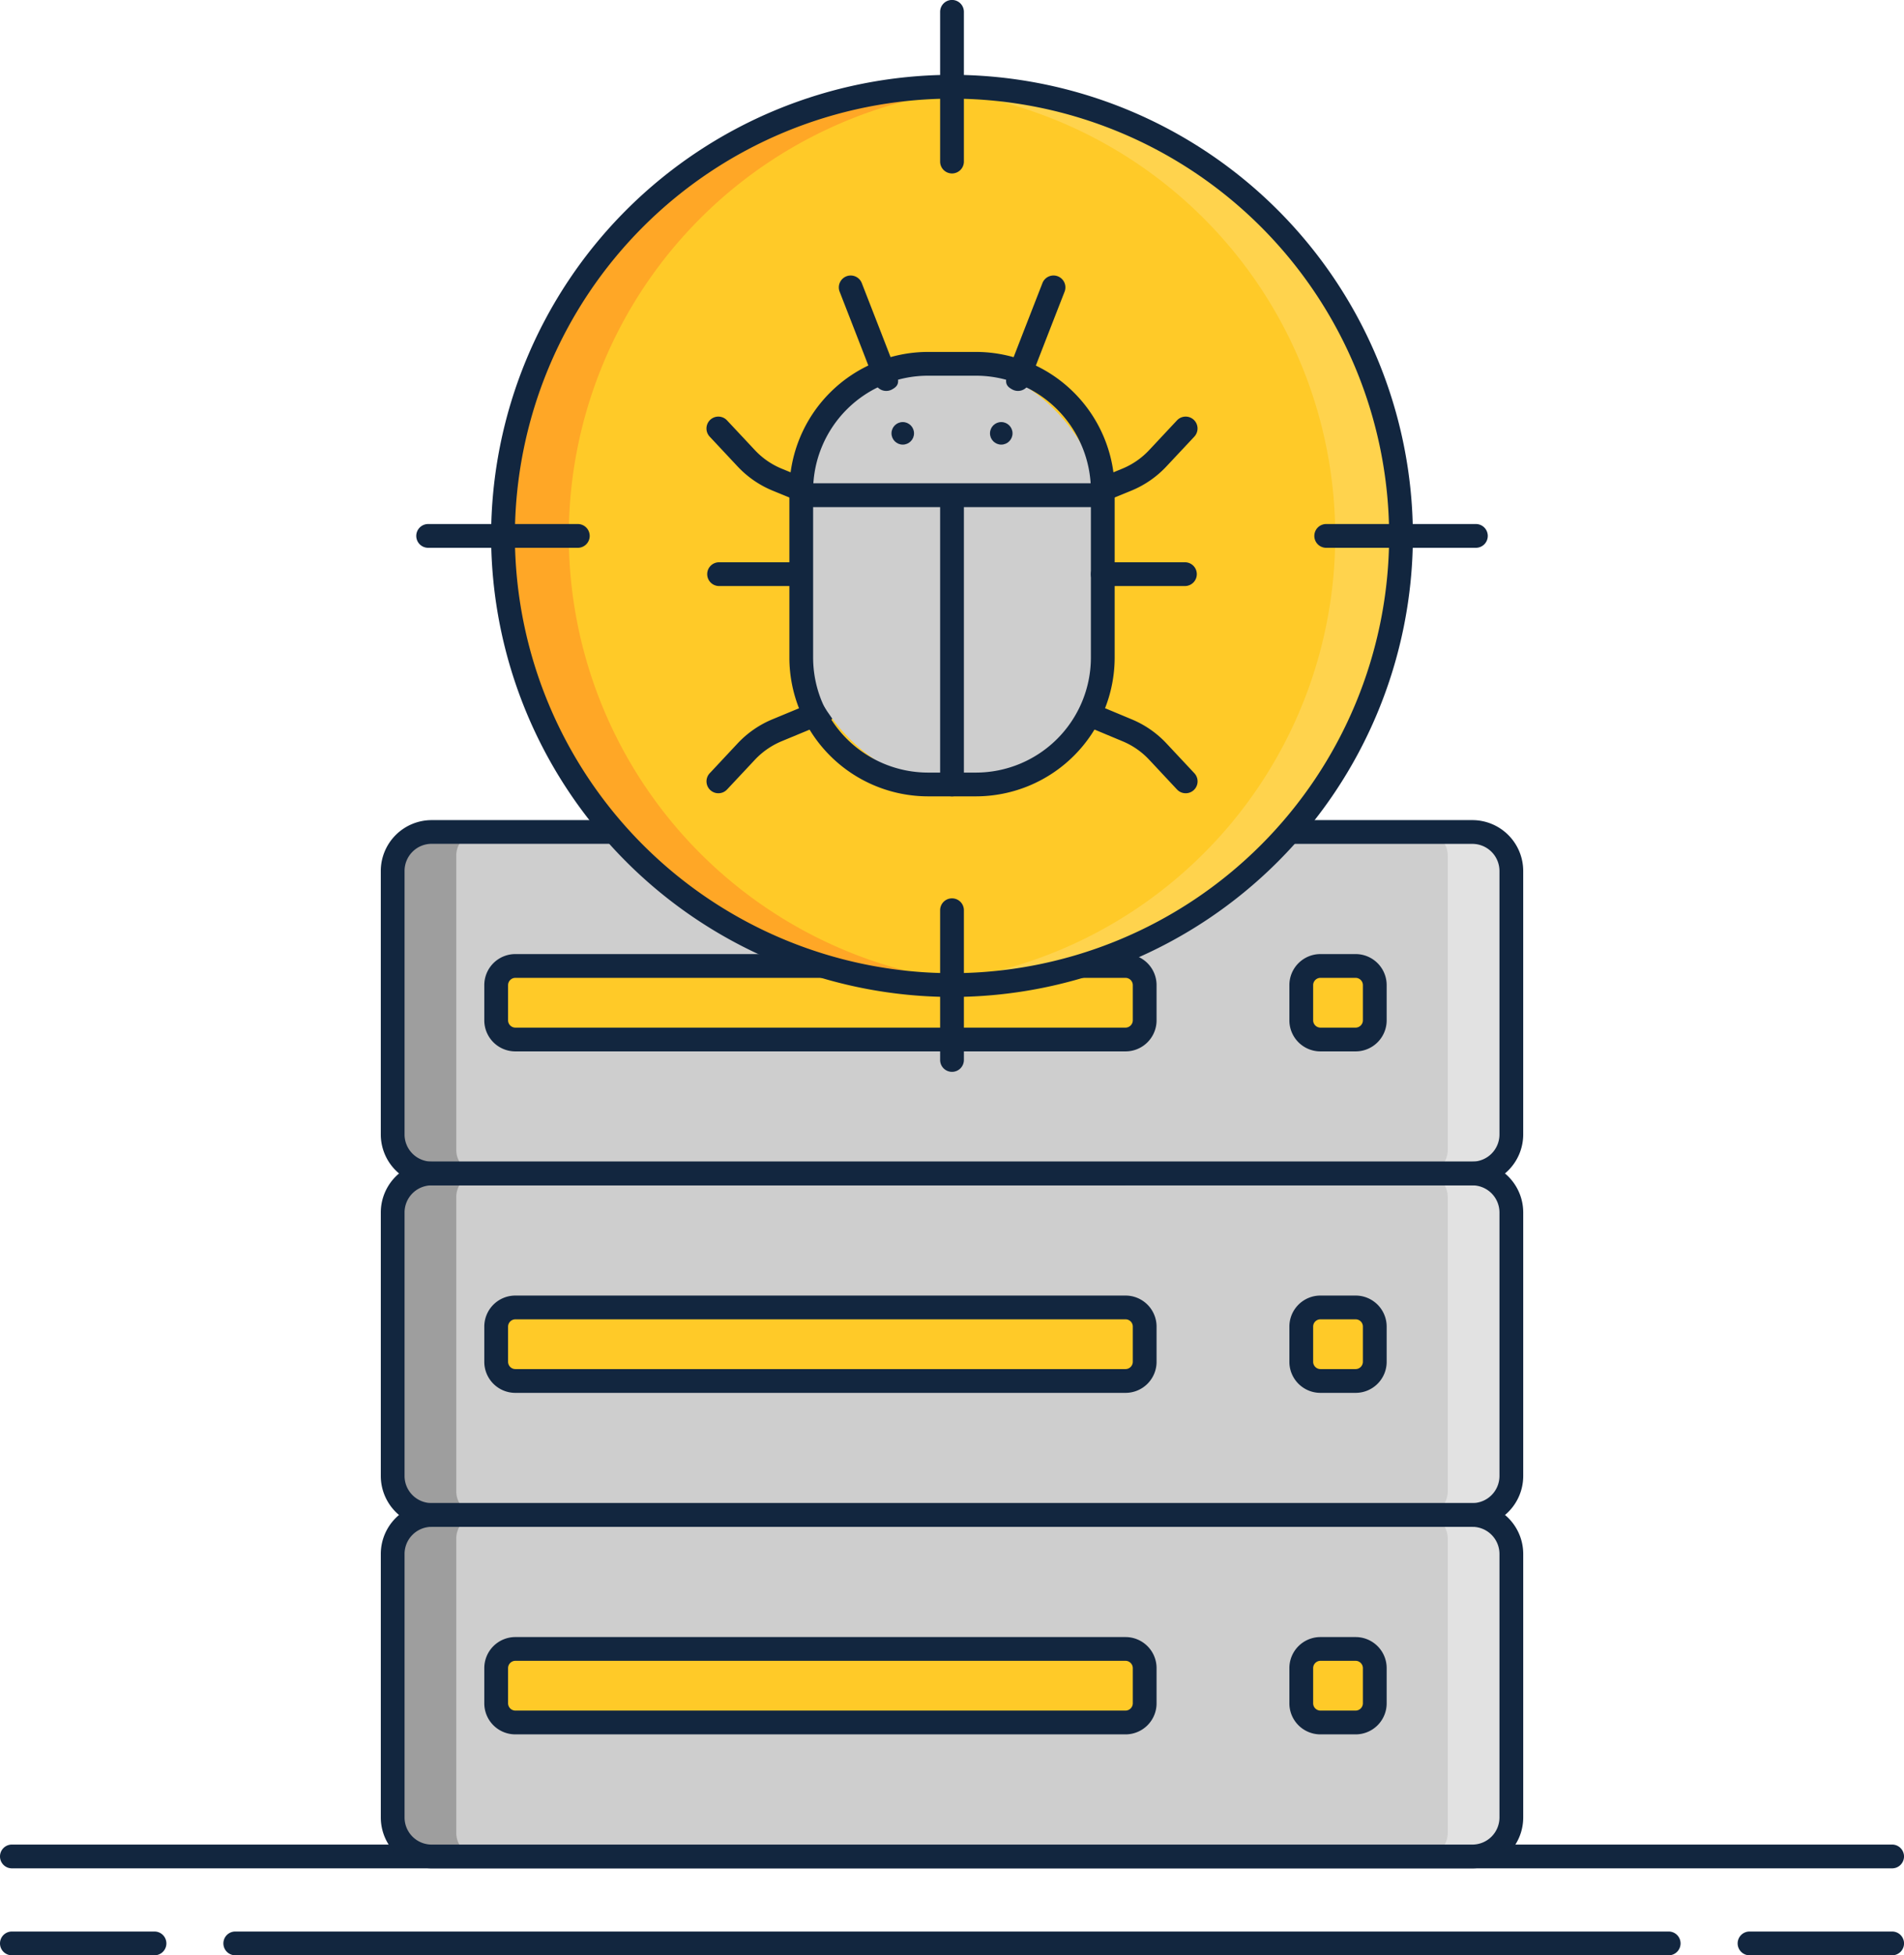 <svg xmlns="http://www.w3.org/2000/svg" width="165" height="169.382" viewBox="0 0 165 169.382">
  <g id="t2-p1" transform="translate(403.249 -777.274)">
    <g id="Group_96876" data-name="Group 96876" transform="translate(-403.249 937.064)">
      <g id="Group_96873" data-name="Group 96873" transform="translate(0 7.533)">
        <g id="Group_96871" data-name="Group 96871">
          <path id="Path_142547" data-name="Path 142547" d="M-389.86,1023.078h-12.359a1.03,1.03,0,0,1-1.03-1.03,1.03,1.03,0,0,1,1.03-1.03h12.359a1.03,1.03,0,0,1,1.03,1.03A1.03,1.03,0,0,1-389.86,1023.078Z" transform="translate(403.249 -1021.019)" fill="#12263f"/>
        </g>
        <g id="Group_96872" data-name="Group 96872" transform="translate(150.581)">
          <path id="Path_142548" data-name="Path 142548" d="M-170.5,1023.078h-12.359a1.03,1.03,0,0,1-1.03-1.03,1.03,1.03,0,0,1,1.03-1.03H-170.5a1.03,1.03,0,0,1,1.03,1.03A1.03,1.03,0,0,1-170.5,1023.078Z" transform="translate(183.892 -1021.019)" fill="#12263f"/>
        </g>
      </g>
      <g id="Group_96874" data-name="Group 96874" transform="translate(19.359 7.533)">
        <path id="Path_142549" data-name="Path 142549" d="M-249.8,1023.078H-374.018a1.03,1.03,0,0,1-1.03-1.03,1.029,1.029,0,0,1,1.03-1.03H-249.8a1.029,1.029,0,0,1,1.03,1.03A1.03,1.03,0,0,1-249.8,1023.078Z" transform="translate(375.048 -1021.019)" fill="#12263f"/>
      </g>
      <g id="Group_96875" data-name="Group 96875">
        <path id="Path_142550" data-name="Path 142550" d="M-239.279,1012.105H-402.219a1.03,1.03,0,0,1-1.03-1.03,1.03,1.03,0,0,1,1.03-1.03h162.941a1.03,1.03,0,0,1,1.03,1.03A1.03,1.03,0,0,1-239.279,1012.105Z" transform="translate(403.249 -1010.046)" fill="#12263f"/>
      </g>
    </g>
    <g id="Group_96901" data-name="Group 96901" transform="translate(-370.25 848.314)">
      <g id="Group_96877" data-name="Group 96877" transform="translate(1.03 30.613)">
        <rect id="Rectangle_8666" data-name="Rectangle 8666" width="96.943" height="29.583" rx="4.919" fill="#cecece"/>
      </g>
      <g id="Group_96878" data-name="Group 96878" transform="translate(1.03 60.197)">
        <rect id="Rectangle_8667" data-name="Rectangle 8667" width="96.943" height="29.583" rx="4.919" fill="#cecece"/>
      </g>
      <g id="Group_96879" data-name="Group 96879" transform="translate(1.03 1.03)">
        <rect id="Rectangle_8668" data-name="Rectangle 8668" width="96.943" height="29.583" rx="4.919" fill="#cecece"/>
      </g>
      <g id="Group_96880" data-name="Group 96880" transform="translate(1.03 1.03)">
        <path id="Path_142551" data-name="Path 142551" d="M-348.167,909.808V884.3a2.036,2.036,0,0,1,2.035-2.035h-5.512a2.036,2.036,0,0,0-2.036,2.035v25.513a2.035,2.035,0,0,0,2.036,2.035h5.512A2.035,2.035,0,0,1-348.167,909.808Z" transform="translate(353.679 -882.26)" fill="#9e9e9e"/>
      </g>
      <g id="Group_96881" data-name="Group 96881" transform="translate(90.426 1.03)">
        <path id="Path_142552" data-name="Path 142552" d="M-221.418,909.808V884.3a2.035,2.035,0,0,0-2.035-2.035h5.512a2.036,2.036,0,0,1,2.035,2.035v25.513a2.035,2.035,0,0,1-2.035,2.035h-5.512A2.035,2.035,0,0,0-221.418,909.808Z" transform="translate(223.453 -882.26)" fill="#e2e2e2"/>
      </g>
      <g id="Group_96882" data-name="Group 96882" transform="translate(90.426 30.613)">
        <path id="Path_142553" data-name="Path 142553" d="M-221.418,952.9V927.391a2.036,2.036,0,0,0-2.035-2.036h5.512a2.036,2.036,0,0,1,2.035,2.036V952.9a2.036,2.036,0,0,1-2.035,2.036h-5.512A2.036,2.036,0,0,0-221.418,952.9Z" transform="translate(223.453 -925.355)" fill="#e2e2e2"/>
      </g>
      <g id="Group_96883" data-name="Group 96883" transform="translate(90.426 60.197)">
        <path id="Path_142554" data-name="Path 142554" d="M-221.418,996V970.486a2.035,2.035,0,0,0-2.035-2.035h5.512a2.035,2.035,0,0,1,2.035,2.035V996a2.036,2.036,0,0,1-2.035,2.036h-5.512A2.035,2.035,0,0,0-221.418,996Z" transform="translate(223.453 -968.451)" fill="#e2e2e2"/>
      </g>
      <g id="Group_96884" data-name="Group 96884" transform="translate(1.03 30.613)">
        <path id="Path_142555" data-name="Path 142555" d="M-348.167,952.9V927.391a2.036,2.036,0,0,1,2.035-2.036h-5.512a2.036,2.036,0,0,0-2.036,2.036V952.9a2.036,2.036,0,0,0,2.036,2.036h5.512A2.036,2.036,0,0,1-348.167,952.9Z" transform="translate(353.679 -925.355)" fill="#9e9e9e"/>
      </g>
      <g id="Group_96885" data-name="Group 96885" transform="translate(1.03 60.197)">
        <path id="Path_142556" data-name="Path 142556" d="M-348.167,996V970.486a2.035,2.035,0,0,1,2.035-2.035h-5.512a2.036,2.036,0,0,0-2.036,2.035V996a2.036,2.036,0,0,0,2.036,2.036h5.512A2.036,2.036,0,0,1-348.167,996Z" transform="translate(353.679 -968.451)" fill="#9e9e9e"/>
      </g>
      <g id="Group_96887" data-name="Group 96887">
        <g id="Group_96886" data-name="Group 96886">
          <path id="Path_142557" data-name="Path 142557" d="M-260.582,912.4h-90.19A4.411,4.411,0,0,1-355.179,908v-22.83a4.412,4.412,0,0,1,4.406-4.406h90.19a4.411,4.411,0,0,1,4.406,4.406V908A4.411,4.411,0,0,1-260.582,912.4Zm-90.19-29.583a2.35,2.35,0,0,0-2.347,2.347V908a2.35,2.35,0,0,0,2.347,2.346h90.19A2.35,2.35,0,0,0-258.235,908v-22.83a2.35,2.35,0,0,0-2.347-2.347Z" transform="translate(355.179 -880.76)" fill="#12263f"/>
        </g>
      </g>
      <g id="Group_96889" data-name="Group 96889" transform="translate(0 29.583)">
        <g id="Group_96888" data-name="Group 96888">
          <path id="Path_142558" data-name="Path 142558" d="M-260.582,955.5h-90.19a4.411,4.411,0,0,1-4.406-4.406v-22.83a4.412,4.412,0,0,1,4.406-4.406h90.19a4.411,4.411,0,0,1,4.406,4.406v22.83A4.411,4.411,0,0,1-260.582,955.5Zm-90.19-29.583a2.35,2.35,0,0,0-2.347,2.347v22.83a2.349,2.349,0,0,0,2.347,2.346h90.19a2.349,2.349,0,0,0,2.347-2.346v-22.83a2.35,2.35,0,0,0-2.347-2.347Z" transform="translate(355.179 -923.855)" fill="#12263f"/>
        </g>
      </g>
      <g id="Group_96891" data-name="Group 96891" transform="translate(0 59.167)">
        <g id="Group_96890" data-name="Group 96890">
          <path id="Path_142559" data-name="Path 142559" d="M-260.582,998.593h-90.19a4.412,4.412,0,0,1-4.406-4.406V971.356a4.412,4.412,0,0,1,4.406-4.406h90.19a4.411,4.411,0,0,1,4.406,4.406v22.831A4.411,4.411,0,0,1-260.582,998.593Zm-90.19-29.584a2.35,2.35,0,0,0-2.347,2.347v22.831a2.35,2.35,0,0,0,2.347,2.347h90.19a2.35,2.35,0,0,0,2.347-2.347V971.356a2.35,2.35,0,0,0-2.347-2.347Z" transform="translate(355.179 -966.95)" fill="#12263f"/>
        </g>
      </g>
      <rect id="Rectangle_8669" data-name="Rectangle 8669" width="56.199" height="6.371" rx="2.415" transform="translate(10 12.636)" fill="#ffca28"/>
      <rect id="Rectangle_8670" data-name="Rectangle 8670" width="56.199" height="6.371" rx="2.415" transform="translate(10 42.219)" fill="#ffca28"/>
      <rect id="Rectangle_8671" data-name="Rectangle 8671" width="56.199" height="6.371" rx="2.415" transform="translate(10 71.803)" fill="#ffca28"/>
      <g id="Group_96892" data-name="Group 96892" transform="translate(8.97 11.606)">
        <path id="Path_142560" data-name="Path 142560" d="M-286.541,906.1h-52.883a2.69,2.69,0,0,1-2.688-2.687v-3.056a2.69,2.69,0,0,1,2.688-2.687h52.883a2.69,2.69,0,0,1,2.688,2.688v3.056A2.69,2.69,0,0,1-286.541,906.1Zm-52.883-6.371a.637.637,0,0,0-.628.628v3.056a.636.636,0,0,0,.628.628h52.883a.636.636,0,0,0,.628-.628v-3.056a.637.637,0,0,0-.628-.628Z" transform="translate(342.112 -897.667)" fill="#12263f"/>
      </g>
      <g id="Group_96893" data-name="Group 96893" transform="translate(8.97 41.19)">
        <path id="Path_142561" data-name="Path 142561" d="M-286.541,949.193h-52.883a2.69,2.69,0,0,1-2.688-2.687v-3.055a2.69,2.69,0,0,1,2.688-2.687h52.883a2.69,2.69,0,0,1,2.688,2.688v3.055A2.69,2.69,0,0,1-286.541,949.193Zm-52.883-6.37a.637.637,0,0,0-.628.628v3.055a.636.636,0,0,0,.628.627h52.883a.636.636,0,0,0,.628-.627v-3.055a.628.628,0,0,0-.628-.628Z" transform="translate(342.112 -940.763)" fill="#12263f"/>
      </g>
      <g id="Group_96894" data-name="Group 96894" transform="translate(8.97 70.773)">
        <path id="Path_142562" data-name="Path 142562" d="M-286.541,992.288h-52.883a2.69,2.69,0,0,1-2.688-2.687v-3.056a2.69,2.69,0,0,1,2.688-2.687h52.883a2.69,2.69,0,0,1,2.688,2.688V989.6A2.69,2.69,0,0,1-286.541,992.288Zm-52.883-6.372a.636.636,0,0,0-.628.628V989.6a.637.637,0,0,0,.628.628h52.883a.637.637,0,0,0,.628-.628v-3.056a.636.636,0,0,0-.628-.628Z" transform="translate(342.112 -983.857)" fill="#12263f"/>
      </g>
      <g id="Group_96896" data-name="Group 96896" transform="translate(78.738 11.606)">
        <rect id="Rectangle_8672" data-name="Rectangle 8672" width="6.371" height="6.371" rx="2.415" transform="translate(1.03 1.03)" fill="#ffca28"/>
        <g id="Group_96895" data-name="Group 96895">
          <path id="Path_142563" data-name="Path 142563" d="M-234.736,906.1h-3.056a2.69,2.69,0,0,1-2.687-2.687v-3.056a2.69,2.69,0,0,1,2.687-2.687h3.056a2.69,2.69,0,0,1,2.688,2.688v3.056A2.69,2.69,0,0,1-234.736,906.1Zm-3.056-6.371a.636.636,0,0,0-.627.628v3.056a.636.636,0,0,0,.627.628h3.056a.636.636,0,0,0,.628-.628v-3.056a.636.636,0,0,0-.628-.628Z" transform="translate(240.479 -897.667)" fill="#12263f"/>
        </g>
      </g>
      <g id="Group_96898" data-name="Group 96898" transform="translate(78.738 41.19)">
        <rect id="Rectangle_8673" data-name="Rectangle 8673" width="6.371" height="6.371" rx="2.415" transform="translate(1.03 1.029)" fill="#ffca28"/>
        <g id="Group_96897" data-name="Group 96897">
          <path id="Path_142564" data-name="Path 142564" d="M-234.736,949.193h-3.056a2.69,2.69,0,0,1-2.687-2.687v-3.055a2.69,2.69,0,0,1,2.687-2.687h3.056a2.69,2.69,0,0,1,2.688,2.688v3.055A2.69,2.69,0,0,1-234.736,949.193Zm-3.056-6.37a.628.628,0,0,0-.627.628v3.055a.636.636,0,0,0,.627.627h3.056a.636.636,0,0,0,.628-.627v-3.055a.628.628,0,0,0-.628-.628Z" transform="translate(240.479 -940.763)" fill="#12263f"/>
        </g>
      </g>
      <g id="Group_96900" data-name="Group 96900" transform="translate(78.738 70.773)">
        <rect id="Rectangle_8674" data-name="Rectangle 8674" width="6.371" height="6.371" rx="2.415" transform="translate(1.03 1.03)" fill="#ffca28"/>
        <g id="Group_96899" data-name="Group 96899">
          <path id="Path_142565" data-name="Path 142565" d="M-234.736,992.288h-3.056a2.69,2.69,0,0,1-2.687-2.687v-3.056a2.69,2.69,0,0,1,2.687-2.687h3.056a2.69,2.69,0,0,1,2.688,2.688V989.6A2.69,2.69,0,0,1-234.736,992.288Zm-3.056-6.372a.636.636,0,0,0-.627.628V989.6a.636.636,0,0,0,.627.628h3.056a.637.637,0,0,0,.628-.628v-3.056a.636.636,0,0,0-.628-.628Z" transform="translate(240.479 -983.857)" fill="#12263f"/>
        </g>
      </g>
    </g>
    <g id="Group_96930" data-name="Group 96930" transform="translate(-367.174 777.274)">
      <g id="Group_96902" data-name="Group 96902" transform="translate(7.515 7.515)">
        <circle id="Ellipse_4378" data-name="Ellipse 4378" cx="38.911" cy="38.911" r="38.911" fill="#ffca28"/>
      </g>
      <g id="Group_96904" data-name="Group 96904" transform="translate(7.515 7.515)">
        <g id="Group_96903" data-name="Group 96903">
          <path id="Path_142566" data-name="Path 142566" d="M-334.05,827.132a38.906,38.906,0,0,1,36.06-38.8c-.943-.068-1.891-.115-2.85-.115a38.911,38.911,0,0,0-38.911,38.91,38.911,38.911,0,0,0,38.911,38.911c.96,0,1.908-.047,2.85-.115A38.9,38.9,0,0,1-334.05,827.132Z" transform="translate(339.751 -788.222)" fill="#ffa726"/>
        </g>
      </g>
      <g id="Group_96906" data-name="Group 96906" transform="translate(43.575 7.515)">
        <g id="Group_96905" data-name="Group 96905">
          <path id="Path_142567" data-name="Path 142567" d="M-251.161,827.132a38.906,38.906,0,0,0-36.06-38.8c.943-.068,1.891-.115,2.851-.115a38.91,38.91,0,0,1,38.91,38.91,38.911,38.911,0,0,1-38.91,38.911c-.96,0-1.908-.047-2.851-.115A38.9,38.9,0,0,0-251.161,827.132Z" transform="translate(287.221 -788.222)" fill="#ffd34d"/>
        </g>
      </g>
      <g id="Group_96907" data-name="Group 96907" transform="translate(6.485 6.486)">
        <path id="Path_142568" data-name="Path 142568" d="M-301.31,866.6a39.986,39.986,0,0,1-39.941-39.941,39.986,39.986,0,0,1,39.941-39.94,39.985,39.985,0,0,1,39.94,39.94A39.985,39.985,0,0,1-301.31,866.6Zm0-77.821a37.924,37.924,0,0,0-37.881,37.881,37.924,37.924,0,0,0,37.881,37.881,37.924,37.924,0,0,0,37.881-37.881A37.924,37.924,0,0,0-301.31,788.781Z" transform="translate(341.251 -786.722)" fill="#12263f"/>
      </g>
      <g id="Group_96925" data-name="Group 96925" transform="translate(25.146 23.866)">
        <g id="Group_96908" data-name="Group 96908" transform="translate(0.065 24.842)">
          <path id="Path_142569" data-name="Path 142569" d="M-305.823,850.287h-7.119a1.03,1.03,0,0,1-1.03-1.03,1.029,1.029,0,0,1,1.03-1.03h7.119a1.029,1.029,0,0,1,1.03,1.03A1.03,1.03,0,0,1-305.823,850.287Z" transform="translate(313.972 -848.228)" fill="#12263f"/>
        </g>
        <g id="Group_96911" data-name="Group 96911" transform="translate(0 12.223)">
          <g id="Group_96909" data-name="Group 96909">
            <path id="Path_142570" data-name="Path 142570" d="M-305.742,837.238a1.033,1.033,0,0,1-.391-.077l-2.177-.892a8.681,8.681,0,0,1-3.069-2.116l-2.409-2.573a1.03,1.03,0,0,1,.048-1.455,1.029,1.029,0,0,1,1.455.047l2.41,2.573a6.633,6.633,0,0,0,2.347,1.619l2.177.892a1.029,1.029,0,0,1,.562,1.343A1.029,1.029,0,0,1-305.742,837.238Z" transform="translate(314.067 -829.846)" fill="#12263f"/>
          </g>
          <g id="Group_96910" data-name="Group 96910" transform="translate(33.204)">
            <path id="Path_142571" data-name="Path 142571" d="M-264.667,837.238a1.029,1.029,0,0,1-.953-.639,1.029,1.029,0,0,1,.562-1.343l2.177-.892a6.633,6.633,0,0,0,2.347-1.619l2.409-2.573a1.03,1.03,0,0,1,1.456-.047,1.03,1.03,0,0,1,.047,1.455l-2.41,2.573a8.686,8.686,0,0,1-3.069,2.116l-2.177.892A1.03,1.03,0,0,1-264.667,837.238Z" transform="translate(265.697 -829.846)" fill="#12263f"/>
          </g>
        </g>
        <g id="Group_96914" data-name="Group 96914" transform="translate(0 36.708)">
          <g id="Group_96912" data-name="Group 96912" transform="translate(31.446)">
            <path id="Path_142572" data-name="Path 142572" d="M-258.175,873.658a1.026,1.026,0,0,1-.752-.326l-2.409-2.574a6.633,6.633,0,0,0-2.346-1.618l-3.943-1.647a1.029,1.029,0,0,1-.553-1.346,1.029,1.029,0,0,1,1.347-.553l3.936,1.643a8.678,8.678,0,0,1,3.064,2.114l2.409,2.574a1.029,1.029,0,0,1-.048,1.455A1.024,1.024,0,0,1-258.175,873.658Z" transform="translate(268.259 -865.515)" fill="#12263f"/>
          </g>
          <g id="Group_96913" data-name="Group 96913" transform="translate(0 0.008)">
            <path id="Path_142573" data-name="Path 142573" d="M-313.037,873.662a1.024,1.024,0,0,1-.7-.278,1.029,1.029,0,0,1-.048-1.455l2.409-2.574a8.684,8.684,0,0,1,3.069-2.116l3.938-1.632a1.029,1.029,0,0,1,1.346.557,1.03,1.03,0,0,1-.557,1.346l-3.942,1.634a6.733,6.733,0,0,0-2.35,1.619l-2.41,2.574A1.025,1.025,0,0,1-313.037,873.662Z" transform="translate(314.067 -865.527)" fill="#12263f"/>
          </g>
        </g>
        <g id="Group_96915" data-name="Group 96915" transform="translate(8.214 7.651)">
          <rect id="Rectangle_8675" data-name="Rectangle 8675" width="26.13" height="36.44" rx="13.065" fill="#cecece"/>
        </g>
        <g id="Group_96916" data-name="Group 96916" transform="translate(7.185 6.621)">
          <path id="Path_142574" data-name="Path 142574" d="M-287.431,860.185h-4.151A12.033,12.033,0,0,1-303.6,848.166V833.705a12.032,12.032,0,0,1,12.019-12.019h4.151a12.033,12.033,0,0,1,12.019,12.019v14.461A12.033,12.033,0,0,1-287.431,860.185Zm-4.151-36.44a9.971,9.971,0,0,0-9.96,9.96v14.461a9.972,9.972,0,0,0,9.96,9.96h4.151a9.971,9.971,0,0,0,9.96-9.96V833.705a9.971,9.971,0,0,0-9.96-9.96Z" transform="translate(303.601 -821.686)" fill="#12263f"/>
        </g>
        <g id="Group_96917" data-name="Group 96917" transform="translate(7.295 18.003)">
          <path id="Path_142575" data-name="Path 142575" d="M-276.5,840.325H-302.41a1.03,1.03,0,0,1-1.03-1.03,1.03,1.03,0,0,1,1.03-1.03H-276.5a1.03,1.03,0,0,1,1.03,1.03A1.03,1.03,0,0,1-276.5,840.325Z" transform="translate(303.44 -838.266)" fill="#12263f"/>
        </g>
        <g id="Group_96918" data-name="Group 96918" transform="translate(20.25 18.079)">
          <path id="Path_142576" data-name="Path 142576" d="M-283.538,865.418a1.03,1.03,0,0,1-1.03-1.03V839.407a1.03,1.03,0,0,1,1.03-1.03,1.03,1.03,0,0,1,1.03,1.03v24.982A1.03,1.03,0,0,1-283.538,865.418Z" transform="translate(284.568 -838.377)" fill="#12263f"/>
        </g>
        <g id="Group_96919" data-name="Group 96919" transform="translate(33.315 24.842)">
          <path id="Path_142577" data-name="Path 142577" d="M-257.387,850.287h-7.119a1.03,1.03,0,0,1-1.03-1.03,1.03,1.03,0,0,1,1.03-1.03h7.119a1.029,1.029,0,0,1,1.03,1.03A1.03,1.03,0,0,1-257.387,850.287Z" transform="translate(265.536 -848.228)" fill="#12263f"/>
        </g>
        <g id="Group_96920" data-name="Group 96920" transform="translate(11.471)">
          <path id="Path_142578" data-name="Path 142578" d="M-293.248,822.039a1.028,1.028,0,0,1-.915-.555,1.069,1.069,0,0,1-.073-.179c-.161-.449-1.9-4.915-3.049-7.861a1.029,1.029,0,0,1,.585-1.333,1.031,1.031,0,0,1,1.334.585l1.545,3.967c.386.993.772,1.986,1.059,2.732.64,1.656.812,2.1-.013,2.53A1.021,1.021,0,0,1-293.248,822.039Z" transform="translate(297.356 -812.04)" fill="#12263f"/>
        </g>
        <g id="Group_96921" data-name="Group 96921" transform="translate(25.968)">
          <path id="Path_142579" data-name="Path 142579" d="M-275.208,822.039a1.022,1.022,0,0,1-.473-.115c-.825-.428-.653-.873-.013-2.53.288-.746.673-1.738,1.059-2.732l1.546-3.967a1.03,1.03,0,0,1,1.333-.585,1.029,1.029,0,0,1,.586,1.333c-1.15,2.946-2.889,7.412-3.05,7.861a1.072,1.072,0,0,1-.073.179A1.028,1.028,0,0,1-275.208,822.039Z" transform="translate(276.238 -812.04)" fill="#12263f"/>
        </g>
        <g id="Group_96924" data-name="Group 96924" transform="translate(16.036 12.697)">
          <g id="Group_96922" data-name="Group 96922">
            <circle id="Ellipse_4379" data-name="Ellipse 4379" cx="0.976" cy="0.976" r="0.976" fill="#12263f"/>
          </g>
          <g id="Group_96923" data-name="Group 96923" transform="translate(8.536)">
            <circle id="Ellipse_4380" data-name="Ellipse 4380" cx="0.976" cy="0.976" r="0.976" fill="#12263f"/>
          </g>
        </g>
      </g>
      <g id="Group_96926" data-name="Group 96926" transform="translate(45.396)">
        <path id="Path_142580" data-name="Path 142580" d="M-283.538,792.3a1.03,1.03,0,0,1-1.03-1.03V778.3a1.03,1.03,0,0,1,1.03-1.03,1.03,1.03,0,0,1,1.03,1.03v12.971A1.03,1.03,0,0,1-283.538,792.3Z" transform="translate(284.568 -777.274)" fill="#12263f"/>
      </g>
      <g id="Group_96927" data-name="Group 96927" transform="translate(45.396 77.822)">
        <path id="Path_142581" data-name="Path 142581" d="M-283.538,905.669a1.03,1.03,0,0,1-1.03-1.03V891.67a1.03,1.03,0,0,1,1.03-1.03,1.03,1.03,0,0,1,1.03,1.03v12.97A1.03,1.03,0,0,1-283.538,905.669Z" transform="translate(284.568 -890.64)" fill="#12263f"/>
      </g>
      <g id="Group_96928" data-name="Group 96928" transform="translate(77.821 45.396)">
        <path id="Path_142582" data-name="Path 142582" d="M-223.332,845.463H-236.3a1.03,1.03,0,0,1-1.03-1.03,1.03,1.03,0,0,1,1.03-1.03h12.971a1.03,1.03,0,0,1,1.03,1.03A1.03,1.03,0,0,1-223.332,845.463Z" transform="translate(237.333 -843.404)" fill="#12263f"/>
      </g>
      <g id="Group_96929" data-name="Group 96929" transform="translate(0 45.396)">
        <path id="Path_142583" data-name="Path 142583" d="M-336.7,845.463h-12.97a1.03,1.03,0,0,1-1.03-1.03,1.03,1.03,0,0,1,1.03-1.03h12.97a1.03,1.03,0,0,1,1.03,1.03A1.03,1.03,0,0,1-336.7,845.463Z" transform="translate(350.698 -843.404)" fill="#12263f"/>
      </g>
    </g>
  </g>
</svg>
